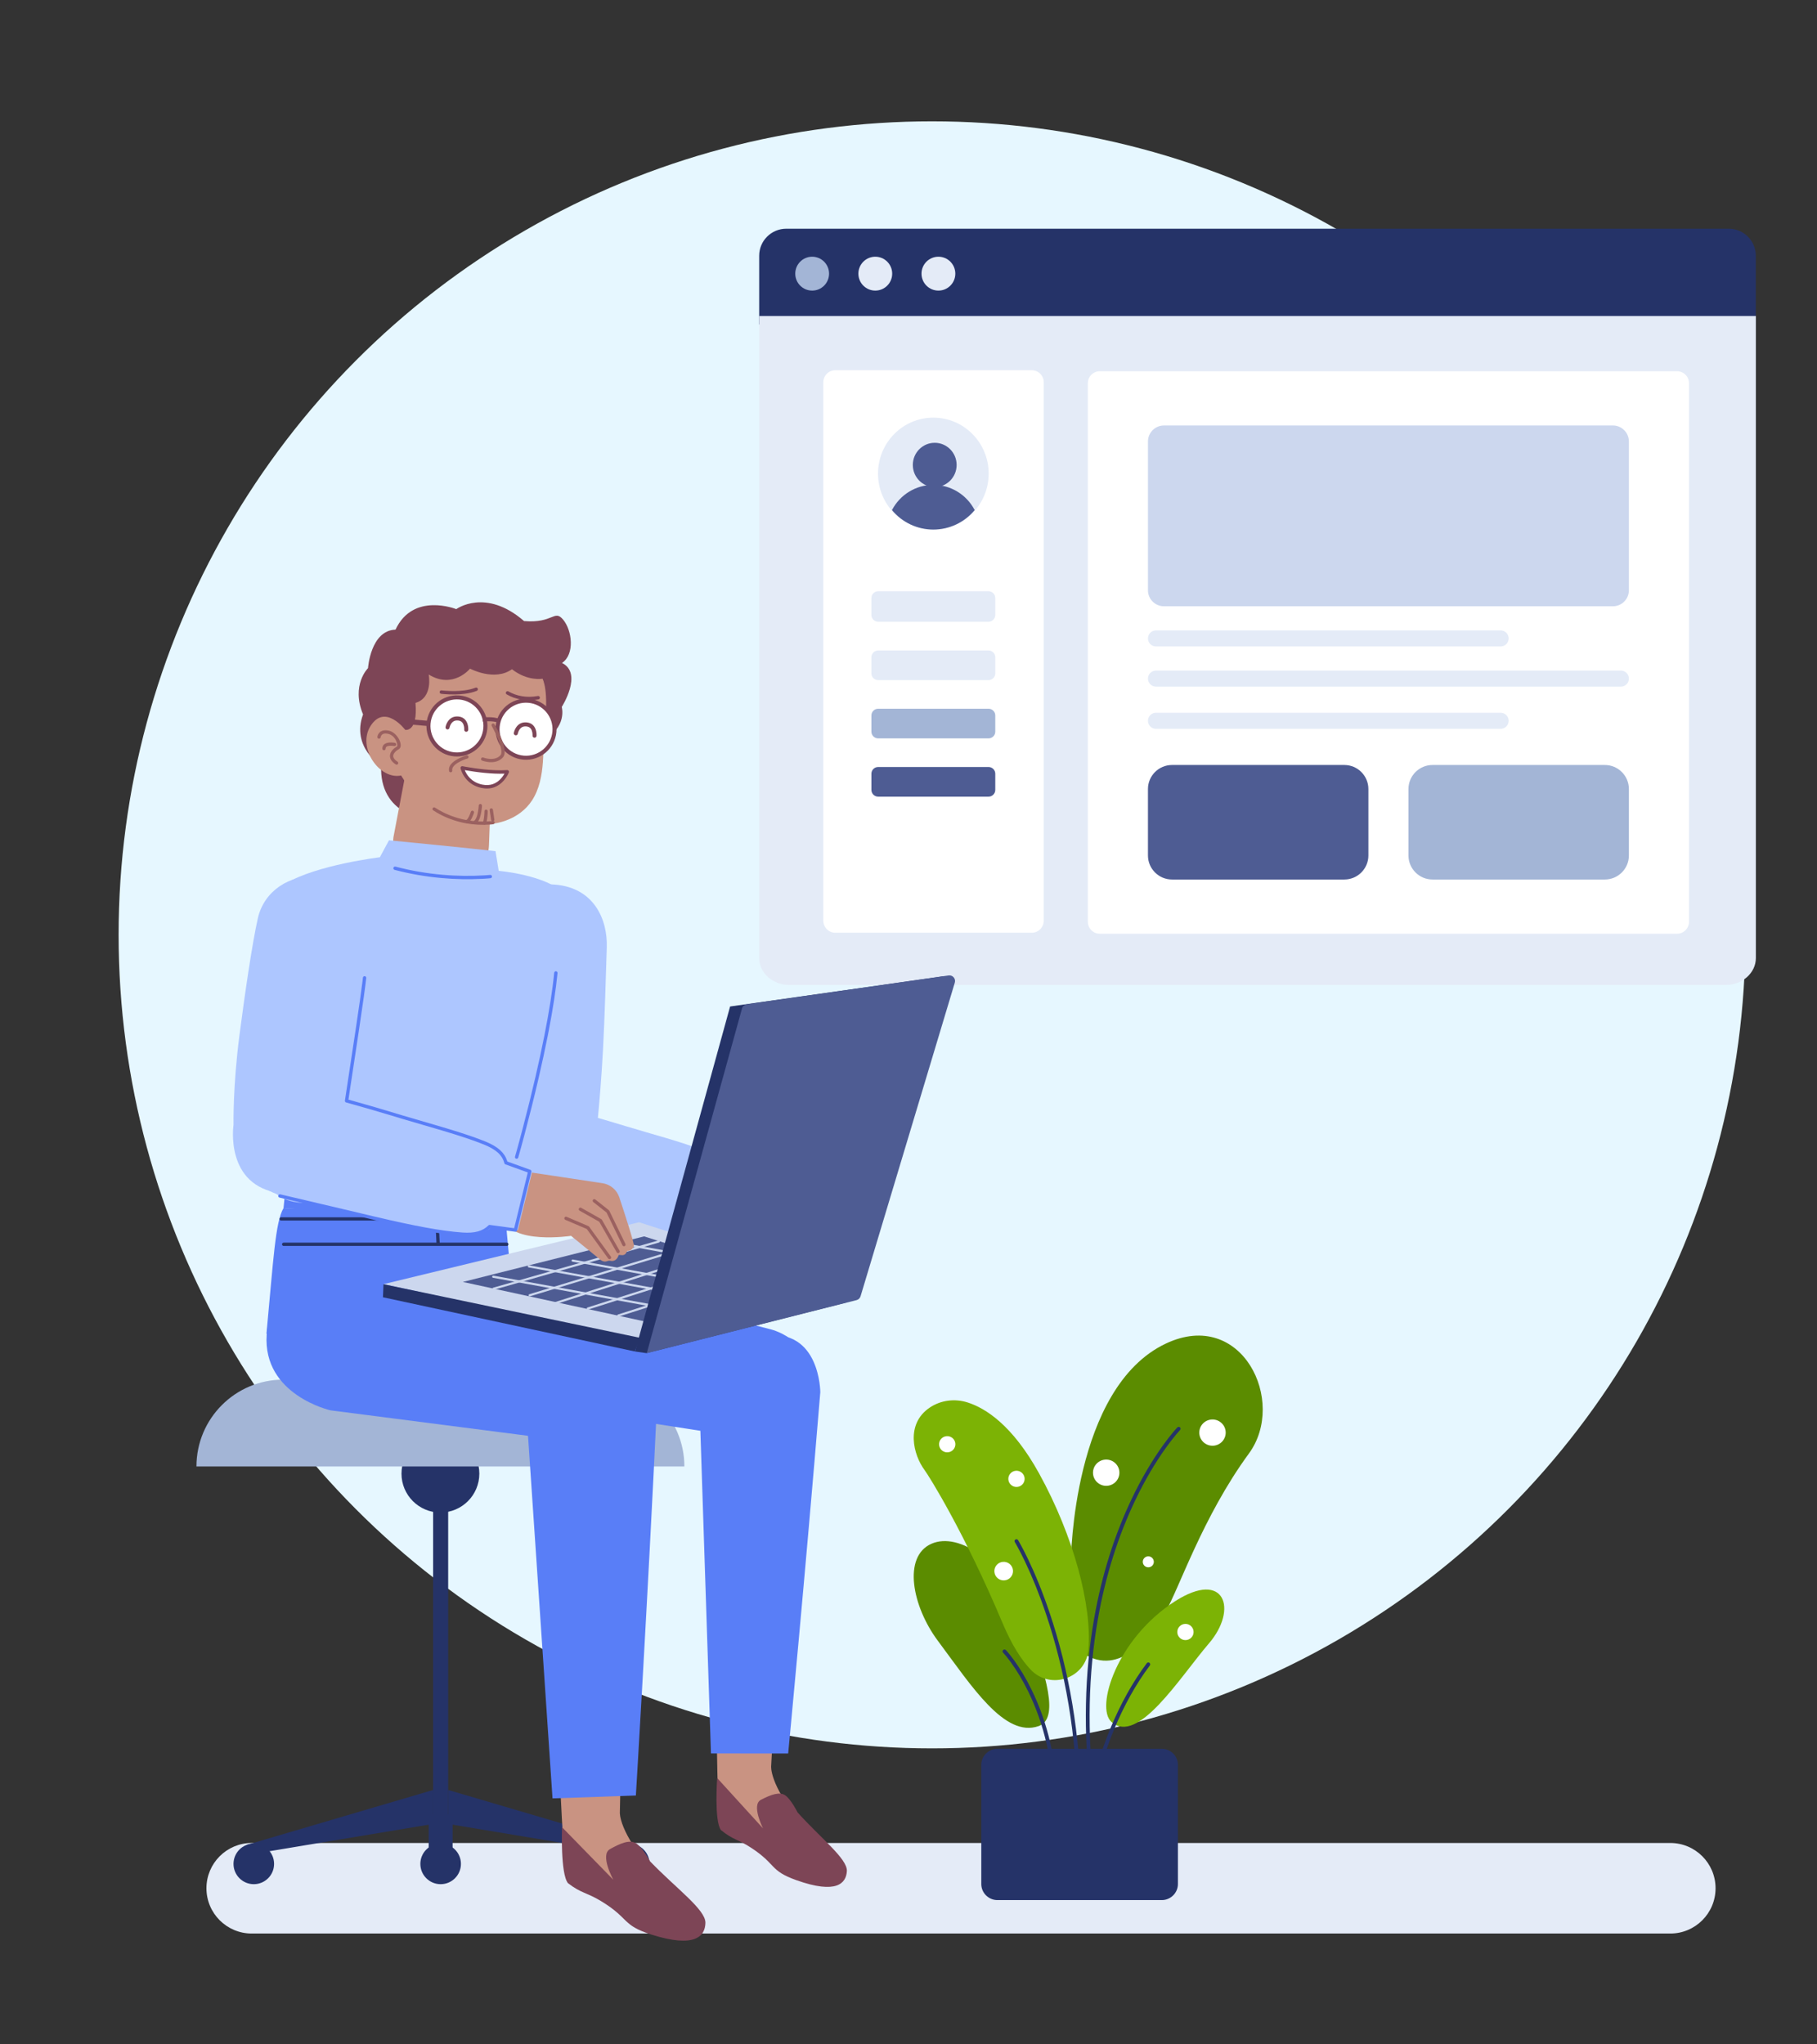 <svg width="400" height="450" viewBox="0 0 400 450" fill="none" xmlns="http://www.w3.org/2000/svg">
<rect x="0" y="0" width="400" height="450" fill="#333333" stroke="none"/>
<g clip-path="url(#clip0_285_16334)">
<path d="M367.702 405.672H55.414C49.909 405.672 45.447 410.134 45.447 415.638C45.447 421.143 49.909 425.605 55.414 425.605H367.702C373.206 425.605 377.669 421.143 377.669 415.638C377.669 410.134 373.206 405.672 367.702 405.672Z" fill="#E4EBF7"/>
<circle cx="205.182" cy="205.777" r="179.07" fill="#E6F7FF"/>
<path fill-rule="evenodd" clip-rule="evenodd" d="M386.53 71.417H167.13V56.286C167.13 53.004 169.802 50.343 173.097 50.343H380.563C383.858 50.343 386.53 53.004 386.53 56.286V71.417Z" fill="#253368"/>
<path fill-rule="evenodd" clip-rule="evenodd" d="M182.514 60.237C182.514 62.297 180.847 63.967 178.792 63.967C176.736 63.967 175.07 62.297 175.07 60.237C175.07 58.177 176.736 56.507 178.792 56.507C180.847 56.507 182.514 58.177 182.514 60.237Z" fill="#A3B5D6"/>
<path fill-rule="evenodd" clip-rule="evenodd" d="M196.41 60.237C196.41 62.297 194.744 63.967 192.688 63.967C190.633 63.967 188.967 62.297 188.967 60.237C188.967 58.177 190.633 56.507 192.688 56.507C194.744 56.507 196.41 58.177 196.41 60.237Z" fill="#E4EBF7"/>
<path fill-rule="evenodd" clip-rule="evenodd" d="M210.306 60.237C210.306 62.297 208.64 63.967 206.585 63.967C204.529 63.967 202.863 62.297 202.863 60.237C202.863 58.177 204.529 56.507 206.585 56.507C208.64 56.507 210.306 58.177 210.306 60.237Z" fill="#E4EBF7"/>
<path fill-rule="evenodd" clip-rule="evenodd" d="M173.775 216.811C170.105 216.811 167.13 214.154 167.13 210.876V69.553H386.542V210.876C386.542 214.154 383.566 216.811 379.896 216.811H173.775Z" fill="#E4EBF7"/>
<path d="M369.177 81.714H242.127C240.665 81.714 239.479 82.899 239.479 84.362V202.886C239.479 204.349 240.665 205.535 242.127 205.535H369.177C370.64 205.535 371.825 204.349 371.825 202.886V84.362C371.825 82.899 370.64 81.714 369.177 81.714Z" fill="white"/>
<path d="M227.126 81.493H183.895C182.432 81.493 181.247 82.678 181.247 84.141V202.665C181.247 204.128 182.432 205.314 183.895 205.314H227.126C228.588 205.314 229.774 204.128 229.774 202.665V84.141C229.774 82.678 228.588 81.493 227.126 81.493Z" fill="white"/>
<path d="M217.598 130.136H193.339C192.508 130.136 191.834 130.81 191.834 131.641V135.361C191.834 136.192 192.508 136.865 193.339 136.865H217.598C218.429 136.865 219.103 136.192 219.103 135.361V131.641C219.103 130.81 218.429 130.136 217.598 130.136Z" fill="#E4EBF7"/>
<path d="M217.621 143.182H193.316C192.498 143.182 191.834 143.845 191.834 144.663V148.226C191.834 149.044 192.498 149.707 193.316 149.707H217.621C218.439 149.707 219.103 149.044 219.103 148.226V144.663C219.103 143.845 218.439 143.182 217.621 143.182Z" fill="#E4EBF7"/>
<path d="M217.621 156.006H193.316C192.498 156.006 191.834 156.669 191.834 157.488V161.05C191.834 161.868 192.498 162.531 193.316 162.531H217.621C218.439 162.531 219.103 161.868 219.103 161.05V157.488C219.103 156.669 218.439 156.006 217.621 156.006Z" fill="#A3B5D6"/>
<path d="M217.621 168.831H193.316C192.498 168.831 191.834 169.494 191.834 170.312V173.874C191.834 174.692 192.498 175.356 193.316 175.356H217.621C218.439 175.356 219.103 174.692 219.103 173.874V170.312C219.103 169.494 218.439 168.831 217.621 168.831Z" fill="#4E5C93"/>
<path d="M330.356 138.76H254.479C253.504 138.76 252.714 139.55 252.714 140.525V140.532C252.714 141.507 253.504 142.297 254.479 142.297H330.356C331.331 142.297 332.122 141.507 332.122 140.532V140.525C332.122 139.55 331.331 138.76 330.356 138.76Z" fill="#E4EBF7"/>
<path d="M330.356 156.891H254.479C253.504 156.891 252.714 157.681 252.714 158.656V158.663C252.714 159.638 253.504 160.428 254.479 160.428H330.356C331.331 160.428 332.122 159.638 332.122 158.663V158.656C332.122 157.681 331.331 156.891 330.356 156.891Z" fill="#E4EBF7"/>
<path d="M356.825 147.604H254.479C253.504 147.604 252.714 148.394 252.714 149.37V149.376C252.714 150.351 253.504 151.142 254.479 151.142H356.825C357.8 151.142 358.591 150.351 358.591 149.376V149.37C358.591 148.394 357.8 147.604 356.825 147.604Z" fill="#E4EBF7"/>
<path d="M295.944 168.388H258.01C255.085 168.388 252.714 170.76 252.714 173.685V188.298C252.714 191.223 255.085 193.595 258.01 193.595H295.944C298.87 193.595 301.241 191.223 301.241 188.298V173.685C301.241 170.76 298.87 168.388 295.944 168.388Z" fill="#4E5C93"/>
<path d="M355.06 93.653H256.245C254.295 93.653 252.714 95.234 252.714 97.184V129.922C252.714 131.872 254.295 133.453 256.245 133.453H355.06C357.01 133.453 358.591 131.872 358.591 129.922V97.184C358.591 95.234 357.01 93.653 355.06 93.653Z" fill="#CCD7EE"/>
<path d="M353.294 168.388H315.36C312.435 168.388 310.063 170.76 310.063 173.685V188.298C310.063 191.223 312.435 193.595 315.36 193.595H353.294C356.219 193.595 358.59 191.223 358.59 188.298V173.685C358.59 170.76 356.219 168.388 353.294 168.388Z" fill="#A3B5D6"/>
<path d="M205.467 116.567C212.194 116.567 217.648 111.052 217.648 104.248C217.648 97.444 212.194 91.929 205.467 91.929C198.74 91.929 193.287 97.444 193.287 104.248C193.287 111.052 198.74 116.567 205.467 116.567Z" fill="#E4EBF7"/>
<path d="M205.467 116.567C208.978 116.569 212.31 115 214.568 112.282C212.789 108.865 209.284 106.726 205.465 106.726C201.647 106.726 198.142 108.865 196.362 112.282C198.622 115.001 201.955 116.569 205.467 116.567Z" fill="#4E5C93"/>
<path d="M205.773 107.216C208.436 107.216 210.595 105.034 210.595 102.342C210.595 99.65 208.436 97.468 205.773 97.468C203.11 97.468 200.951 99.65 200.951 102.342C200.951 105.034 203.11 107.216 205.773 107.216Z" fill="#4E5C93"/>
<path fill-rule="evenodd" clip-rule="evenodd" d="M105.521 324.371C105.521 329.103 101.685 332.939 96.953 332.939C92.222 332.939 88.385 329.103 88.385 324.371C88.385 319.639 92.222 315.803 96.953 315.803C101.685 315.803 105.521 319.639 105.521 324.371Z" fill="#253368"/>
<path fill-rule="evenodd" clip-rule="evenodd" d="M95.346 401.482H98.662V326.929H95.346V401.482Z" fill="#253368"/>
<path fill-rule="evenodd" clip-rule="evenodd" d="M95.346 401.482L56.718 407.916L54.225 406.115L95.346 394.004V401.482Z" fill="#253368"/>
<path fill-rule="evenodd" clip-rule="evenodd" d="M98.662 401.482L137.29 407.916L139.782 406.115L98.662 394.004V401.482Z" fill="#253368"/>
<path fill-rule="evenodd" clip-rule="evenodd" d="M94.373 410.131H99.635V399.329H94.373V410.131Z" fill="#253368"/>
<path fill-rule="evenodd" clip-rule="evenodd" d="M60.338 410.275C60.338 412.742 58.338 414.741 55.872 414.741C53.405 414.741 51.405 412.742 51.405 410.275C51.405 407.808 53.405 405.809 55.872 405.809C58.338 405.809 60.338 407.808 60.338 410.275Z" fill="#253368"/>
<path fill-rule="evenodd" clip-rule="evenodd" d="M101.47 410.275C101.47 412.742 99.471 414.741 97.004 414.741C94.537 414.741 92.538 412.742 92.538 410.275C92.538 407.808 94.537 405.809 97.004 405.809C99.471 405.809 101.47 407.808 101.47 410.275Z" fill="#253368"/>
<path fill-rule="evenodd" clip-rule="evenodd" d="M142.994 410.275C142.994 412.742 140.994 414.741 138.527 414.741C136.061 414.741 134.061 412.742 134.061 410.275C134.061 407.808 136.061 405.809 138.527 405.809C140.994 405.809 142.994 407.808 142.994 410.275Z" fill="#253368"/>
<path fill-rule="evenodd" clip-rule="evenodd" d="M150.659 322.798H43.247C43.247 312.24 51.805 303.682 62.362 303.682H131.544C142.101 303.682 150.659 312.24 150.659 322.798Z" fill="#A3B5D6"/>
<path fill-rule="evenodd" clip-rule="evenodd" d="M130.969 252.111C130.969 252.111 130.163 265.525 117.904 264.577C105.403 263.612 106.747 250.072 106.747 250.072C106.747 250.072 106.14 241.656 107.011 230.339C107.693 221.495 108.74 209.945 109.715 204.329C110.765 198.267 116.344 194.267 122.086 194.71C130.813 195.384 133.772 202.424 133.58 208.542C133.392 214.491 133.11 224.281 132.757 230.833C132.08 243.433 130.969 252.111 130.969 252.111Z" fill="#ADC6FF"/>
<path fill-rule="evenodd" clip-rule="evenodd" d="M158.337 268.472C159.812 273.987 172.082 272.115 172.082 272.115L178.096 277.017C179.049 277.676 179.457 277.033 179.976 277.151C181.373 277.47 181.707 276.001 181.707 276.001C182.241 275.881 182.933 276.428 183.445 275.146C183.445 275.146 184.44 275.299 184.779 274.126C184.907 273.69 182.986 267.783 181.841 264.327C181.336 262.809 180.025 261.706 178.446 261.468L163.761 259.255C163.761 259.255 156.353 261.052 158.337 268.472Z" fill="#C99382"/>
<path d="M171.18 268.265C171.013 268.193 170.819 268.271 170.747 268.439C170.683 268.588 170.738 268.758 170.869 268.845L170.921 268.873L175.259 270.727L179.589 276.697C179.685 276.828 179.858 276.869 179.999 276.801L180.051 276.77C180.182 276.675 180.222 276.501 180.154 276.36L180.124 276.308L175.74 270.265C175.716 270.232 175.687 270.205 175.654 270.183L175.602 270.155L171.18 268.265Z" fill="#9B6160"/>
<path d="M174.13 266.443C173.971 266.353 173.769 266.41 173.68 266.569C173.6 266.71 173.636 266.885 173.756 266.985L173.805 267.019L177.787 269.265L181.317 275.446C181.397 275.587 181.566 275.646 181.713 275.594L181.767 275.569C181.908 275.489 181.967 275.32 181.915 275.172L181.89 275.118L178.315 268.858C178.295 268.824 178.27 268.793 178.239 268.768L178.191 268.734L174.13 266.443Z" fill="#9B6160"/>
<path d="M176.987 264.759C176.844 264.646 176.636 264.67 176.523 264.813C176.422 264.94 176.43 265.119 176.534 265.236L176.577 265.278L179.258 267.401L182.479 274.034C182.549 274.18 182.714 274.251 182.864 274.208L182.92 274.187C183.066 274.116 183.136 273.952 183.094 273.801L183.073 273.745L179.819 267.044C179.804 267.014 179.786 266.987 179.763 266.963L179.727 266.929L176.987 264.759Z" fill="#9B6160"/>
<path fill-rule="evenodd" clip-rule="evenodd" d="M119.395 242.749C119.395 242.749 107.04 240.147 104.531 250.414C101.945 261.002 113.68 264.047 113.68 264.047C113.68 264.047 121.992 265.987 132.226 268.421C138.472 269.907 145.404 271.41 150.592 271.779C156.21 272.178 157.482 269.301 158.736 264.168C160.225 258.071 160.222 255.401 155.021 253.311C150.062 251.319 143.091 249.525 137.751 247.889C127.571 244.772 119.395 242.749 119.395 242.749Z" fill="#ADC6FF"/>
<path fill-rule="evenodd" clip-rule="evenodd" d="M161.325 270.947L164.225 259.076L156.424 256.259L153.105 269.84L161.325 270.947Z" fill="#ADC6FF"/>
<path fill-rule="evenodd" clip-rule="evenodd" d="M169.872 292.668C145.333 286.285 119.903 279.938 99.557 275.352C99.557 275.352 84.203 274.513 83.391 288.545C82.596 302.299 99.183 306.384 99.183 306.384L165.817 316.754C165.817 316.754 176.688 318.323 178.505 306.246C180.16 295.23 169.872 292.668 169.872 292.668Z" fill="#597EF7"/>
<path fill-rule="evenodd" clip-rule="evenodd" d="M165.548 357.675C161.192 356.8 157.159 360.218 157.314 364.665C157.491 369.78 157.695 376.692 157.814 384.137C157.937 391.8 158.054 398.15 158.601 398.956C161.014 402.51 165.836 403.832 170.79 407.352C174.711 410.138 175.388 411.462 180.385 412.399C187.468 413.727 184.166 410.719 176.302 401.203C169.295 392.726 169.766 388.75 169.766 388.75L171.07 364.809C171.256 361.388 168.903 358.349 165.548 357.675Z" fill="#C99382"/>
<path fill-rule="evenodd" clip-rule="evenodd" d="M175.59 398.953C180.708 404.648 186.572 409.149 186.43 411.853C186.287 414.558 184.158 417 175.347 413.87C169.318 411.727 171.044 410.432 165.289 406.683C162.414 404.81 161.367 405.012 158.717 402.833C157.198 400.877 157.882 391.379 157.882 391.379L167.967 402.445C167.967 402.445 165.345 397.291 167.5 396.174C169.655 395.056 171.638 394.296 172.909 395.213C174.18 396.129 175.59 398.953 175.59 398.953Z" fill="#7D4556"/>
<path fill-rule="evenodd" clip-rule="evenodd" d="M180.583 306.434C177.275 346.638 173.511 385.975 173.511 385.975L156.512 385.964L153.856 304.987C153.856 304.987 155.347 295.695 168.477 294.004C180.554 292.448 180.583 306.434 180.583 306.434Z" fill="#597EF7"/>
<path fill-rule="evenodd" clip-rule="evenodd" d="M58.664 293.53C60.194 277.313 60.6 268.976 62.416 265.93C101.451 267.047 111.175 266.533 111.175 266.533C111.175 266.533 111.573 272.269 113.371 289.927C113.371 289.927 101.353 311.854 85.845 311.854C71.863 311.854 58.664 293.53 58.664 293.53Z" fill="#597EF7"/>
<path fill-rule="evenodd" clip-rule="evenodd" d="M62.416 265.93L63.154 258.575L110.952 259.149L111.175 266.515C111.175 266.515 85.878 267.491 62.416 265.93Z" fill="#597EF7"/>
<path fill-rule="evenodd" clip-rule="evenodd" d="M83.904 168.567C83.904 168.567 77.266 164.493 79.924 157.256C77.232 150.787 81.016 147.068 81.016 147.068C81.016 147.068 81.564 138.783 87.074 138.592C90.955 130.262 100.445 134.082 100.445 134.082C100.445 134.082 106.875 129.342 115.365 136.707C121.817 137.264 122.003 134.053 123.967 136.392C125.932 138.73 126.598 144.009 123.724 145.929C128.4 148.231 123.663 155.616 123.663 155.616C123.663 155.616 125.005 160.097 119.328 163.131C113.649 166.165 111.026 176.524 101.7 179.355C92.725 182.079 83.523 178.783 83.904 168.567Z" fill="#7D4556"/>
<path fill-rule="evenodd" clip-rule="evenodd" d="M86.612 184.295L89.31 170.118L108.11 173.453L107.647 185.961C107.441 191.545 102.677 195.86 97.107 195.507C97.001 195.5 96.895 195.493 96.788 195.486C91.092 195.127 85.918 189.967 86.612 184.295Z" fill="#C99382"/>
<path fill-rule="evenodd" clip-rule="evenodd" d="M94.376 148.473C94.376 148.473 95.394 153.561 91.466 154.722C92.025 161.27 89.206 160.651 89.206 160.651C89.206 160.651 84.779 154.777 81.583 159.783C78.547 164.539 83.54 171.709 88.298 170.697C95.975 183.486 111.751 184.391 117.12 176.189C120.381 171.205 119.35 163.858 119.811 160.423C120.946 151.98 119.431 149.391 119.431 149.391C119.431 149.391 116.188 150.024 112.703 147.309C108.86 150.056 103.476 147.178 103.476 147.178C103.476 147.178 99.751 151.772 94.376 148.473Z" fill="#C99382"/>
<path d="M85.601 160.827C84.516 160.595 83.767 160.865 83.356 161.475C83.171 161.748 83.095 162.019 83.078 162.217C83.061 162.415 83.207 162.59 83.405 162.607C83.603 162.624 83.777 162.477 83.794 162.279C83.802 162.192 83.847 162.034 83.952 161.878C84.193 161.52 84.642 161.358 85.451 161.531C86.214 161.694 86.846 162.284 87.212 163.072C87.364 163.401 87.452 163.734 87.462 163.998C87.469 164.19 87.436 164.288 87.429 164.292C86.688 164.699 86.109 165.287 85.916 165.936C85.669 166.769 86.068 167.583 87.117 168.26C87.284 168.368 87.507 168.32 87.614 168.153C87.722 167.986 87.674 167.763 87.507 167.656C86.706 167.138 86.459 166.635 86.605 166.141C86.735 165.703 87.184 165.248 87.774 164.924C88.969 164.269 87.566 161.247 85.601 160.827Z" fill="#9B6160"/>
<path d="M86.661 163.473C86.329 163.433 85.985 163.42 85.657 163.453C84.766 163.543 84.166 163.958 84.17 164.791C84.171 164.99 84.332 165.15 84.531 165.149C84.73 165.148 84.89 164.987 84.889 164.788C84.887 164.416 85.161 164.227 85.729 164.17C85.997 164.143 86.29 164.153 86.574 164.188L86.705 164.205C86.741 164.211 86.769 164.216 86.788 164.219C86.983 164.257 87.171 164.129 87.209 163.934C87.247 163.739 87.12 163.55 86.925 163.512L86.79 163.49C86.751 163.485 86.708 163.479 86.661 163.473Z" fill="#9B6160"/>
<path fill-rule="evenodd" clip-rule="evenodd" d="M106.842 160.329C106.543 163.785 103.505 166.344 100.053 166.047C96.601 165.748 94.045 162.704 94.343 159.249C94.641 155.793 97.681 153.233 101.132 153.531C104.584 153.83 107.14 156.874 106.842 160.329Z" fill="white"/>
<path d="M101.17 153.09C104.865 153.41 107.602 156.668 107.283 160.367C106.962 164.067 103.71 166.806 100.015 166.488C96.32 166.168 93.584 162.91 93.903 159.21C94.216 155.572 97.37 152.861 100.989 153.077L101.17 153.09ZM94.784 159.286C94.507 162.499 96.883 165.328 100.091 165.606C103.299 165.882 106.124 163.504 106.402 160.291C106.679 157.079 104.303 154.25 101.094 153.972C97.886 153.695 95.06 156.074 94.784 159.286Z" fill="#7D4556"/>
<path fill-rule="evenodd" clip-rule="evenodd" d="M122.05 161.055C121.75 164.51 118.712 167.069 115.26 166.772C111.809 166.473 109.252 163.429 109.551 159.974C109.848 156.518 112.888 153.958 116.34 154.256C119.792 154.555 122.348 157.599 122.05 161.055Z" fill="white"/>
<path d="M116.377 153.815C120.073 154.135 122.809 157.393 122.49 161.093C122.17 164.792 118.917 167.531 115.222 167.213C111.527 166.893 108.79 163.635 109.111 159.935C109.423 156.297 112.577 153.586 116.196 153.802L116.377 153.815ZM109.991 160.012C109.713 163.224 112.09 166.053 115.298 166.331C118.507 166.608 121.331 164.229 121.609 161.016C121.886 157.804 119.51 154.975 116.301 154.697C113.093 154.42 110.267 156.8 109.991 160.012Z" fill="#7D4556"/>
<path d="M108.385 159.303C108.212 159.401 108.151 159.621 108.249 159.794L108.34 159.958C108.413 160.093 108.495 160.246 108.584 160.416C108.836 160.901 109.088 161.417 109.323 161.942C109.535 162.416 109.722 162.875 109.879 163.309C110.407 164.772 110.529 165.83 110.197 166.212C109.826 166.641 109.34 166.894 108.758 166.999C108.166 167.106 107.518 167.053 106.889 166.899C106.652 166.841 106.476 166.784 106.384 166.748C106.199 166.675 105.991 166.767 105.919 166.952C105.846 167.137 105.938 167.346 106.123 167.418L106.246 167.463C106.365 167.503 106.525 167.551 106.718 167.598C107.437 167.775 108.18 167.835 108.886 167.708C109.621 167.575 110.254 167.245 110.74 166.684C111.317 166.019 111.174 164.778 110.555 163.064C110.392 162.612 110.198 162.137 109.979 161.648C109.738 161.109 109.48 160.58 109.221 160.083L109.049 159.758L108.875 159.439C108.777 159.266 108.557 159.205 108.385 159.303Z" fill="#9B6160"/>
<path fill-rule="evenodd" clip-rule="evenodd" d="M101.758 169.028C101.758 169.028 107.484 170.189 111.671 169.885C111.671 169.885 110.158 173.921 106.07 173.067C102.44 172.309 101.758 169.028 101.758 169.028Z" fill="white"/>
<path d="M101.833 168.657L102.585 168.797C103.182 168.903 103.84 169.009 104.54 169.107C106.037 169.318 107.513 169.468 108.89 169.528C109.896 169.573 110.82 169.568 111.644 169.508C111.919 169.488 112.122 169.76 112.025 170.018L111.976 170.138C111.927 170.253 111.855 170.403 111.759 170.581C111.538 170.991 111.263 171.4 110.93 171.784C109.714 173.183 108.07 173.871 105.993 173.437C104.498 173.125 103.355 172.39 102.527 171.363C102.133 170.873 101.837 170.35 101.623 169.826C101.494 169.508 101.42 169.257 101.389 169.105C101.333 168.839 101.568 168.603 101.833 168.657ZM102.453 169.542L102.314 169.516L102.323 169.54C102.51 170 102.77 170.459 103.115 170.888C103.837 171.783 104.829 172.422 106.147 172.697C107.934 173.07 109.312 172.493 110.36 171.287L110.53 171.081C110.695 170.873 110.842 170.657 110.971 170.439L111.052 170.297L111.039 170.298C110.362 170.324 109.632 170.318 108.857 170.284C107.453 170.222 105.954 170.071 104.435 169.856C103.726 169.756 103.059 169.649 102.453 169.542Z" fill="#7D4556"/>
<path d="M111.921 152.19C111.74 152.085 111.509 152.147 111.404 152.328C111.3 152.508 111.361 152.74 111.541 152.845C113.48 153.971 115.955 154.427 118.549 153.948C118.754 153.91 118.89 153.713 118.852 153.508C118.814 153.302 118.617 153.166 118.412 153.204C115.999 153.65 113.706 153.228 111.921 152.19Z" fill="#7D4556"/>
<path d="M108.753 157.946C108.042 157.853 107.292 157.854 106.586 157.911L106.314 157.936L106.196 157.95L106.313 158.827L106.564 158.801C106.593 158.798 106.624 158.795 106.657 158.793C107.306 158.741 107.998 158.74 108.639 158.823C109.023 158.873 109.366 158.952 109.656 159.06L109.797 159.116L110.147 158.304C109.746 158.13 109.277 158.014 108.753 157.946Z" fill="#7D4556"/>
<path d="M115.927 159.013C114.851 158.92 114.064 159.388 113.564 160.199C113.301 160.627 113.168 161.048 113.119 161.347C113.079 161.588 113.243 161.816 113.484 161.855C113.724 161.895 113.952 161.732 113.991 161.49L114.006 161.419C114.017 161.373 114.033 161.314 114.055 161.243C114.118 161.044 114.204 160.846 114.316 160.664C114.652 160.12 115.134 159.833 115.851 159.895C116.505 159.951 116.882 160.283 117.084 160.843C117.192 161.142 117.234 161.462 117.235 161.739L117.23 161.903C117.209 162.146 117.389 162.361 117.633 162.382C117.856 162.401 118.054 162.251 118.102 162.039L118.113 161.959C118.113 161.951 118.114 161.939 118.115 161.915C118.134 161.505 118.087 161.019 117.915 160.542C117.603 159.677 116.95 159.101 115.927 159.013Z" fill="#7D4556"/>
<path d="M100.892 157.713C99.816 157.619 99.029 158.088 98.529 158.899C98.266 159.326 98.133 159.748 98.084 160.047C98.044 160.288 98.207 160.516 98.448 160.555C98.667 160.591 98.875 160.459 98.941 160.254L98.983 160.069C98.993 160.032 99.005 159.99 99.02 159.943C99.082 159.744 99.169 159.546 99.281 159.364C99.617 158.819 100.099 158.532 100.816 158.594C101.47 158.651 101.847 158.983 102.049 159.543C102.157 159.843 102.2 160.163 102.201 160.439L102.196 160.603C102.175 160.846 102.355 161.061 102.598 161.082C102.821 161.101 103.02 160.951 103.068 160.738L103.079 160.643L103.081 160.615C103.1 160.205 103.053 159.719 102.88 159.242C102.568 158.377 101.915 157.801 100.892 157.713Z" fill="#7D4556"/>
<path d="M94.343 159.249L88.167 158.714" stroke="#7D4556" stroke-width="1.149"/>
<path d="M105.174 151.575C105.096 151.381 104.875 151.287 104.682 151.366C103.99 151.645 103.17 151.842 102.249 151.963C100.852 152.147 99.355 152.147 97.953 152.037L97.663 152.012L97.213 151.964C97.007 151.937 96.817 152.083 96.79 152.29C96.763 152.497 96.908 152.687 97.115 152.714L97.326 152.739L97.593 152.765C97.688 152.774 97.788 152.783 97.893 152.791C99.344 152.905 100.891 152.905 102.347 152.713C103.327 152.584 104.208 152.373 104.965 152.067C105.158 151.989 105.252 151.769 105.174 151.575Z" fill="#7D4556"/>
<path d="M105.76 176.971C105.562 176.961 105.394 177.115 105.385 177.314L105.373 177.501C105.365 177.603 105.354 177.73 105.338 177.876C105.293 178.301 105.227 178.726 105.137 179.119C104.949 179.938 104.68 180.498 104.383 180.661C104.208 180.757 104.145 180.975 104.24 181.15C104.335 181.324 104.554 181.388 104.728 181.293C105.266 180.998 105.606 180.289 105.838 179.28C105.935 178.856 106.005 178.404 106.053 177.953L106.082 177.653L106.103 177.347C106.112 177.148 105.959 176.98 105.76 176.971Z" fill="#9B6160"/>
<path d="M107.014 178.205C106.815 178.203 106.653 178.362 106.651 178.561L106.643 178.852C106.64 178.915 106.636 178.985 106.632 179.061C106.611 179.438 106.575 179.814 106.522 180.163C106.469 180.509 106.402 180.807 106.322 181.042C106.257 181.23 106.357 181.435 106.545 181.5C106.732 181.564 106.937 181.464 107.002 181.276C107.098 180.995 107.174 180.656 107.233 180.272C107.289 179.898 107.327 179.499 107.35 179.102L107.365 178.786C107.368 178.696 107.37 178.622 107.37 178.568C107.372 178.369 107.213 178.207 107.014 178.205Z" fill="#9B6160"/>
<path d="M104.099 178.46C103.91 178.401 103.709 178.508 103.65 178.698L103.62 178.791C103.601 178.848 103.576 178.92 103.546 179.004C103.461 179.237 103.365 179.469 103.26 179.684C103.067 180.082 102.867 180.367 102.709 180.476L102.663 180.504C102.485 180.591 102.411 180.807 102.498 180.985C102.585 181.164 102.8 181.238 102.978 181.151C103.333 180.977 103.628 180.574 103.907 179.998C104.023 179.759 104.128 179.505 104.221 179.252L104.303 179.016C104.318 178.973 104.329 178.937 104.338 178.909C104.396 178.719 104.289 178.518 104.099 178.46Z" fill="#9B6160"/>
<path d="M108.106 177.933C107.929 177.959 107.801 178.109 107.798 178.283L107.802 178.341L108.115 180.493C108.144 180.69 108.326 180.826 108.523 180.797C108.7 180.772 108.828 180.621 108.831 180.448L108.827 180.389L108.513 178.237C108.488 178.06 108.337 177.932 108.164 177.929L108.106 177.933Z" fill="#9B6160"/>
<path d="M95.765 177.773C95.599 177.664 95.376 177.711 95.267 177.877C95.159 178.043 95.205 178.267 95.371 178.376C95.93 178.743 96.507 179.076 97.1 179.378C100.71 181.214 104.479 181.735 107.717 181.513L108.019 181.49C108.294 181.467 108.489 181.444 108.595 181.428C108.791 181.399 108.926 181.215 108.897 181.018C108.867 180.822 108.684 180.687 108.488 180.716L108.323 180.738C108.253 180.746 108.166 180.755 108.065 180.764L107.959 180.773C104.777 181.039 101.012 180.56 97.426 178.736C96.856 178.446 96.302 178.126 95.765 177.773Z" fill="#9B6160"/>
<path d="M103.143 166.516C103.087 166.325 102.887 166.216 102.697 166.272L102.531 166.325C102.403 166.367 102.261 166.417 102.108 166.474C101.671 166.638 101.234 166.83 100.824 167.049C99.451 167.783 98.663 168.653 98.855 169.705C98.89 169.9 99.077 170.03 99.273 169.995C99.468 169.959 99.597 169.772 99.562 169.576C99.447 168.94 100.041 168.284 101.162 167.684C101.542 167.481 101.951 167.302 102.36 167.148L102.556 167.077C102.707 167.023 102.825 166.985 102.9 166.963C103.091 166.907 103.2 166.707 103.143 166.516Z" fill="#9B6160"/>
<path fill-rule="evenodd" clip-rule="evenodd" d="M85.63 184.966L83.622 188.698C83.622 188.698 69.693 190.371 62.892 194.473C56.742 198.182 57.517 237.338 58.463 250.516C55.15 265.988 67.513 264.74 67.513 264.74L111.634 268.384C111.634 268.384 118.092 264.712 114.881 253.809C115.705 244.943 130.082 202.423 124.528 196.862C120.21 192.537 109.785 191.692 109.785 191.692L109.086 187.357C109.086 187.357 102.394 186.592 85.63 184.966Z" fill="#ADC6FF"/>
<path d="M122.404 213.793C122.202 213.773 122.023 213.921 122.003 214.123C121.624 218.029 120.883 222.692 119.841 227.952C119.254 230.915 118.58 234.021 117.836 237.226C116.959 241.008 116.024 244.755 115.084 248.33L114.531 250.413C114.373 250.999 114.222 251.558 114.076 252.09L113.698 253.462L113.378 254.599C113.321 254.794 113.434 254.998 113.629 255.054C113.825 255.11 114.028 254.998 114.084 254.802L114.469 253.434L114.786 252.284C115.004 251.486 115.237 250.624 115.481 249.705C116.528 245.769 117.575 241.603 118.553 237.393C119.298 234.181 119.974 231.067 120.562 228.095L120.799 226.887C121.721 222.097 122.382 217.825 122.735 214.195C122.754 213.992 122.607 213.812 122.404 213.793Z" fill="#597EF7"/>
<path d="M87.055 190.758C86.858 190.706 86.657 190.824 86.606 191.02C86.554 191.217 86.671 191.418 86.867 191.47C93.755 193.287 100.517 193.752 106.21 193.443L106.682 193.416C106.973 193.398 107.237 193.379 107.471 193.359L107.937 193.316C107.954 193.314 107.968 193.313 107.98 193.312C108.181 193.289 108.327 193.106 108.304 192.904C108.281 192.702 108.099 192.557 107.897 192.58L107.576 192.611L107.044 192.654C106.916 192.663 106.78 192.672 106.637 192.681C100.919 193.037 94.048 192.603 87.055 190.758Z" fill="#597EF7"/>
<path fill-rule="evenodd" clip-rule="evenodd" d="M130.767 365.535C126.033 364.752 121.806 368.59 122.134 373.383C122.513 378.898 122.987 386.351 123.387 394.384C123.801 402.65 124.159 409.5 124.78 410.351C127.514 414.098 132.768 415.348 138.245 418.966C142.579 421.83 143.358 423.234 148.786 424.062C156.481 425.235 152.806 422.11 143.969 412.127C136.096 403.233 136.458 398.924 136.458 398.924L136.989 373.034C137.063 369.333 134.414 366.139 130.767 365.535Z" fill="#C99382"/>
<path fill-rule="evenodd" clip-rule="evenodd" d="M143.119 409.723C148.852 415.683 155.347 420.326 155.291 423.251C155.237 426.175 153.028 428.889 143.403 425.834C136.816 423.742 138.631 422.281 132.282 418.445C129.112 416.529 127.988 416.785 125.048 414.531C123.337 412.476 123.726 402.198 123.726 402.198L135.018 413.772C135.018 413.772 131.998 408.306 134.284 407.021C136.569 405.736 138.683 404.842 140.088 405.784C141.493 406.725 143.119 409.723 143.119 409.723Z" fill="#7D4556"/>
<path fill-rule="evenodd" clip-rule="evenodd" d="M144.634 309.105C142.572 352.625 139.983 395.226 139.983 395.226L121.634 395.854L115.732 308.547C115.732 308.547 116.817 295.501 131.102 296.143C143.991 296.722 144.634 309.105 144.634 309.105Z" fill="#597EF7"/>
<path fill-rule="evenodd" clip-rule="evenodd" d="M136.933 294.852C117.094 287.487 91.76 282.131 73.407 278.395C73.407 278.395 59.639 280.234 58.708 293.782C57.796 307.061 72.755 310.44 72.755 310.44L132.926 318.197C132.926 318.197 142.745 319.343 144.557 307.645C146.211 296.976 136.933 294.852 136.933 294.852Z" fill="#597EF7"/>
<path d="M61.904 267.944C61.705 267.944 61.544 268.106 61.544 268.304C61.544 268.483 61.674 268.632 61.845 268.66L61.904 268.664H110.852C111.051 268.664 111.212 268.503 111.212 268.304C111.212 268.125 111.081 267.977 110.91 267.949L110.852 267.944H61.904Z" fill="#253368"/>
<path d="M62.444 273.53C62.246 273.53 62.085 273.691 62.085 273.89C62.085 274.069 62.215 274.217 62.386 274.245L62.444 274.25H111.572C111.771 274.25 111.932 274.089 111.932 273.89C111.932 273.711 111.801 273.563 111.63 273.535L111.572 273.53H62.444Z" fill="#253368"/>
<path d="M96.168 267.855C95.989 267.863 95.847 268.001 95.828 268.173L95.826 268.232L96.096 273.908C96.106 274.106 96.274 274.259 96.472 274.25C96.651 274.241 96.793 274.104 96.812 273.932L96.814 273.873L96.544 268.197C96.535 267.999 96.366 267.845 96.168 267.855Z" fill="#253368"/>
<path fill-rule="evenodd" clip-rule="evenodd" d="M139.739 294.674L84.434 282.664L140.685 269.042L185.975 283.571L139.739 294.674Z" fill="#CCD7EE"/>
<path fill-rule="evenodd" clip-rule="evenodd" d="M142.062 290.898L101.896 282.176L141.799 272.152L175.643 282.834L142.062 290.898Z" fill="#4E5C93"/>
<path fill-rule="evenodd" clip-rule="evenodd" d="M84.304 285.55L84.421 282.683L140.89 294.48L139.753 297.484L84.304 285.55Z" fill="#253368"/>
<path d="M149.092 274.982L116.535 284.881C116.408 284.92 116.336 285.054 116.375 285.181C116.409 285.292 116.515 285.36 116.626 285.35L116.674 285.341L149.232 275.441C149.358 275.402 149.43 275.268 149.391 275.142C149.358 275.031 149.251 274.962 149.14 274.972L149.092 274.982Z" fill="#CCD7EE"/>
<path d="M144.961 273.04L108.594 283.435C108.466 283.471 108.392 283.604 108.429 283.731C108.461 283.843 108.566 283.913 108.677 283.905L108.725 283.896L145.093 273.501C145.22 273.465 145.294 273.332 145.257 273.205C145.226 273.093 145.12 273.023 145.009 273.031L144.961 273.04Z" fill="#CCD7EE"/>
<path d="M149.407 277.916L122.042 286.654C121.916 286.695 121.846 286.83 121.887 286.956C121.922 287.067 122.029 287.134 122.14 287.122L122.188 287.112L149.553 278.374C149.679 278.333 149.749 278.198 149.709 278.072C149.673 277.962 149.566 277.894 149.455 277.906L149.407 277.916Z" fill="#CCD7EE"/>
<path d="M156.705 279.066L129.339 287.804C129.213 287.844 129.143 287.979 129.184 288.105C129.219 288.216 129.327 288.283 129.437 288.271L129.485 288.261L156.85 279.523C156.976 279.483 157.046 279.348 157.006 279.221C156.971 279.111 156.863 279.044 156.752 279.056L156.705 279.066Z" fill="#CCD7EE"/>
<path d="M163.416 280.605L136.051 289.343C135.925 289.383 135.855 289.518 135.896 289.645C135.931 289.755 136.038 289.822 136.149 289.81L136.197 289.8L163.562 281.062C163.688 281.022 163.758 280.887 163.718 280.761C163.682 280.65 163.575 280.583 163.464 280.595L163.416 280.605Z" fill="#CCD7EE"/>
<path d="M108.624 280.793C108.494 280.769 108.369 280.856 108.346 280.986C108.325 281.1 108.389 281.21 108.492 281.252L108.539 281.265L142.979 287.516C143.11 287.54 143.234 287.453 143.258 287.323C143.279 287.209 143.215 287.099 143.112 287.057L143.065 287.044L108.624 280.793Z" fill="#CCD7EE"/>
<path d="M116.471 278.513C116.341 278.489 116.216 278.576 116.193 278.706C116.172 278.82 116.235 278.93 116.339 278.972L116.386 278.985L150.827 285.236C150.957 285.26 151.082 285.173 151.106 285.043C151.126 284.929 151.063 284.819 150.959 284.777L150.913 284.764L116.471 278.513Z" fill="#CCD7EE"/>
<path d="M126.111 277.242C125.98 277.218 125.856 277.305 125.832 277.435C125.811 277.549 125.875 277.659 125.978 277.701L126.025 277.714L160.466 283.965C160.596 283.989 160.721 283.902 160.744 283.772C160.765 283.658 160.701 283.548 160.598 283.506L160.551 283.493L126.111 277.242Z" fill="#CCD7EE"/>
<path d="M132.832 272.802C132.701 272.778 132.577 272.865 132.553 272.995C132.532 273.109 132.596 273.219 132.7 273.261L132.746 273.274L167.188 279.525C167.318 279.549 167.443 279.462 167.466 279.332C167.487 279.218 167.423 279.108 167.32 279.066L167.273 279.053L132.832 272.802Z" fill="#CCD7EE"/>
<path fill-rule="evenodd" clip-rule="evenodd" d="M139.798 297.489L142.293 297.849L186.085 286.754L207.594 214.911L160.726 221.546L139.798 297.489Z" fill="#253368"/>
<path fill-rule="evenodd" clip-rule="evenodd" d="M142.382 297.858L188.562 286.179C188.984 286.073 189.319 285.752 189.445 285.334L210.193 216.296C210.455 215.429 209.728 214.583 208.833 214.711L164.372 221.067C163.886 221.137 163.485 221.49 163.353 221.965L142.382 297.858Z" fill="#4E5C93"/>
<path fill-rule="evenodd" clip-rule="evenodd" d="M75.489 250.908C75.489 250.908 73.978 264.261 61.786 262.669C49.353 261.046 51.409 247.594 51.409 247.594C51.409 247.594 51.244 239.16 52.71 227.904C53.855 219.108 55.508 207.63 56.776 202.071C58.145 196.073 63.926 192.374 69.638 193.119C78.316 194.252 80.902 201.438 80.388 207.538C79.887 213.469 79.09 223.23 78.394 229.755C77.055 242.301 75.489 250.908 75.489 250.908Z" fill="#ADC6FF"/>
<path fill-rule="evenodd" clip-rule="evenodd" d="M110.757 268.067C112.362 274.071 125.716 272.033 125.716 272.033L132.261 277.368C133.298 278.085 133.744 277.386 134.307 277.514C135.828 277.861 136.191 276.262 136.191 276.262C136.773 276.132 137.526 276.727 138.083 275.332C138.083 275.332 139.165 275.498 139.535 274.221C139.672 273.746 137.583 267.318 136.336 263.557C135.788 261.905 134.361 260.705 132.642 260.445L116.66 258.036C116.66 258.036 108.597 259.99 110.757 268.067Z" fill="#C99382"/>
<path d="M124.735 267.841C124.552 267.763 124.341 267.848 124.263 268.031C124.193 268.195 124.254 268.383 124.4 268.476L124.452 268.503L129.173 270.522L133.886 277.019C133.989 277.162 134.179 277.206 134.332 277.132L134.388 277.099C134.531 276.995 134.575 276.806 134.501 276.652L134.467 276.596L129.695 270.019C129.67 269.984 129.638 269.954 129.602 269.93L129.545 269.899L124.735 267.841Z" fill="#9B6160"/>
<path d="M127.944 265.86C127.771 265.763 127.552 265.824 127.455 265.997C127.368 266.151 127.407 266.342 127.538 266.451L127.591 266.488L131.925 268.932L135.766 275.658C135.853 275.812 136.037 275.876 136.197 275.819L136.256 275.792C136.41 275.704 136.474 275.521 136.417 275.36L136.39 275.301L132.5 268.488C132.478 268.451 132.45 268.417 132.417 268.39L132.364 268.353L127.944 265.86Z" fill="#9B6160"/>
<path d="M131.053 264.027C130.898 263.903 130.671 263.93 130.548 264.086C130.439 264.224 130.448 264.419 130.56 264.547L130.607 264.591L133.526 266.901L137.031 274.121C137.109 274.282 137.291 274.359 137.457 274.309L137.511 274.288C137.672 274.209 137.748 274.027 137.699 273.861L137.678 273.807L134.136 266.513C134.12 266.481 134.1 266.451 134.075 266.425L134.036 266.388L131.053 264.027Z" fill="#9B6160"/>
<path fill-rule="evenodd" clip-rule="evenodd" d="M68.374 240.072C68.374 240.072 54.929 237.241 52.198 248.414C49.381 259.937 62.155 263.252 62.155 263.252C62.155 263.252 71.2 265.363 82.337 268.012C89.137 269.629 96.681 271.265 102.328 271.666C108.442 272.101 109.825 268.97 111.19 263.383C112.812 256.749 112.808 253.841 107.147 251.568C101.751 249.399 94.163 247.447 88.353 245.667C77.273 242.274 68.374 240.072 68.374 240.072Z" fill="#ADC6FF"/>
<path fill-rule="evenodd" clip-rule="evenodd" d="M114.007 270.762L117.165 257.842L108.674 254.776L105.061 269.556L114.007 270.762Z" fill="#ADC6FF"/>
<path d="M80.299 214.875C80.097 214.853 79.915 214.999 79.894 215.201L79.786 216.135C79.539 218.155 79.055 221.553 78.358 226.224L75.931 242.264C75.905 242.448 76.019 242.622 76.198 242.671C79.494 243.582 82.863 244.552 86.252 245.577L88.569 246.279L96.243 248.524L97.493 248.894C101.351 250.046 104.122 250.965 106.471 251.909C109.232 253.018 110.574 254.257 111.026 256.039C111.051 256.138 111.115 256.221 111.202 256.27L111.257 256.295L116.19 258.075L113.19 270.352L107.832 269.631C107.741 269.618 107.65 269.641 107.575 269.692L107.523 269.735C106.283 270.977 104.512 271.492 101.814 271.3C97.056 270.961 90.942 269.798 82.388 267.774L75.285 266.089L61.699 262.894C61.501 262.847 61.304 262.971 61.258 263.169C61.211 263.367 61.334 263.564 61.532 263.611L67.446 264.997C70.352 265.68 73.364 266.39 76.425 267.115L82.723 268.61C91.052 270.569 97.047 271.699 101.762 272.034C104.475 272.227 106.385 271.733 107.772 270.51L107.911 270.384L113.419 271.126C113.585 271.149 113.742 271.057 113.806 270.908L113.825 270.849L116.982 257.929C117.022 257.767 116.947 257.601 116.806 257.521L116.75 257.496L111.686 255.667L111.643 255.524C111.065 253.714 109.627 252.426 106.988 251.325L106.745 251.225L106.246 251.028C104.143 250.206 101.696 249.393 98.469 248.418L95.664 247.589C94.061 247.124 90.426 246.065 88.609 245.523L87.921 245.315C84.52 244.273 81.134 243.285 77.813 242.356L76.706 242.048L79.033 226.683C79.884 220.991 80.427 217.134 80.625 215.28C80.647 215.078 80.501 214.896 80.299 214.875Z" fill="#597EF7"/>
<path fill-rule="evenodd" clip-rule="evenodd" d="M256.687 295.729C273.387 287.876 283.34 308.471 274.941 319.939C264.692 333.932 259.442 350.034 256.519 354.885C254.053 358.977 247.297 368.954 239.162 364.356C231.675 360.124 235.756 343.513 235.756 343.513C235.756 343.513 236.086 305.417 256.687 295.729Z" fill="#5B8C00"/>
<path fill-rule="evenodd" clip-rule="evenodd" d="M206.458 361.158C200.781 353.543 198.708 342.615 205.045 339.813C211.12 337.126 221.184 343.741 225.846 356.472C230.507 369.203 233.197 378.357 228.637 379.948C221.156 382.559 213.957 371.216 206.458 361.158Z" fill="#5B8C00"/>
<path fill-rule="evenodd" clip-rule="evenodd" d="M266.144 361.736C259.723 369.217 250.456 384.267 244.651 378.996C241.133 375.802 245.836 360.674 258.711 352.443C269.662 345.442 272.565 354.255 266.144 361.736Z" fill="#7CB305"/>
<path fill-rule="evenodd" clip-rule="evenodd" d="M204.698 309.82C207.14 308.187 210.212 307.814 213.015 308.706C216.927 309.952 222.863 313.661 228.738 324.306C236.408 338.205 240.402 353.442 239.612 363.094C239.096 369.406 231.275 372.127 226.899 367.525C224.89 365.411 222.763 362.153 220.683 357.21C212.311 337.32 204.484 324.856 203.55 323.604C201.06 320.265 199.279 313.445 204.698 309.82Z" fill="#7CB305"/>
<path fill-rule="evenodd" clip-rule="evenodd" d="M210.313 317.754C210.396 318.736 209.663 319.599 208.675 319.681C207.687 319.764 206.819 319.034 206.736 318.052C206.653 317.07 207.387 316.207 208.375 316.125C209.363 316.042 210.23 316.772 210.313 317.754Z" fill="white"/>
<path fill-rule="evenodd" clip-rule="evenodd" d="M225.559 325.372C225.642 326.354 224.908 327.217 223.92 327.3C222.932 327.382 222.064 326.653 221.981 325.671C221.899 324.689 222.632 323.826 223.62 323.743C224.608 323.661 225.476 324.39 225.559 325.372Z" fill="white"/>
<path fill-rule="evenodd" clip-rule="evenodd" d="M223.003 345.657C223.098 346.782 222.258 347.77 221.127 347.865C219.996 347.959 219.002 347.124 218.907 345.999C218.812 344.874 219.652 343.886 220.783 343.792C221.915 343.697 222.908 344.533 223.003 345.657Z" fill="white"/>
<path fill-rule="evenodd" clip-rule="evenodd" d="M269.829 315.342C269.829 316.939 268.528 318.232 266.923 318.232C265.317 318.232 264.016 316.939 264.016 315.342C264.016 313.746 265.317 312.452 266.923 312.452C268.528 312.452 269.829 313.746 269.829 315.342Z" fill="white"/>
<path fill-rule="evenodd" clip-rule="evenodd" d="M246.428 324.167C246.428 325.763 245.127 327.057 243.522 327.057C241.916 327.057 240.615 325.763 240.615 324.167C240.615 322.571 241.916 321.278 243.522 321.278C245.127 321.278 246.428 322.571 246.428 324.167Z" fill="white"/>
<path fill-rule="evenodd" clip-rule="evenodd" d="M254.007 343.785C254.007 344.452 253.463 344.993 252.792 344.993C252.121 344.993 251.577 344.452 251.577 343.785C251.577 343.117 252.121 342.577 252.792 342.577C253.463 342.577 254.007 343.117 254.007 343.785Z" fill="white"/>
<path fill-rule="evenodd" clip-rule="evenodd" d="M262.76 359.232C262.76 360.218 261.957 361.017 260.966 361.017C259.974 361.017 259.171 360.218 259.171 359.232C259.171 358.247 259.974 357.448 260.966 357.448C261.957 357.448 262.76 358.247 262.76 359.232Z" fill="white"/>
<path d="M220.838 363.19C221.005 363.032 221.27 363.038 221.429 363.204L221.506 363.286L221.564 363.35C221.669 363.467 221.791 363.607 221.928 363.769C222.317 364.231 222.75 364.782 223.215 365.422C224.541 367.247 225.865 369.424 227.1 371.95C230.625 379.159 232.74 387.721 232.74 397.606C232.74 397.835 232.552 398.022 232.321 398.022C232.09 398.022 231.903 397.835 231.903 397.606C231.903 387.851 229.819 379.413 226.347 372.314C225.134 369.832 223.835 367.696 222.536 365.909C222.11 365.322 221.713 364.813 221.354 364.384L221.287 364.304C221.185 364.183 221.092 364.076 221.009 363.982L220.904 363.866C220.865 363.823 220.838 363.794 220.824 363.779C220.664 363.612 220.67 363.349 220.838 363.19Z" fill="#253368"/>
<path d="M252.457 366.103C252.595 365.918 252.857 365.881 253.043 366.018C253.228 366.156 253.266 366.416 253.128 366.6C251.603 368.63 250.197 370.812 248.903 373.126C246.168 378.016 244.054 383.259 242.484 388.502C241.935 390.338 241.493 392.041 241.15 393.569L241.08 393.883C240.998 394.257 240.927 394.597 240.867 394.903L240.828 395.103L240.758 395.48C240.72 395.707 240.504 395.86 240.276 395.821C240.048 395.783 239.894 395.569 239.933 395.342L239.956 395.208C239.976 395.1 240 394.973 240.029 394.827L240.098 394.48C240.165 394.15 240.243 393.785 240.333 393.388L240.409 393.054C240.745 391.595 241.167 389.987 241.682 388.265C243.268 382.967 245.404 377.669 248.171 372.721C249.483 370.377 250.909 368.163 252.457 366.103Z" fill="#253368"/>
<path d="M259.771 314.19C259.931 314.343 259.942 314.592 259.802 314.758L259.783 314.779C259.775 314.787 259.757 314.806 259.73 314.835L259.628 314.946L259.568 315.012C259.388 315.212 259.178 315.452 258.942 315.733C258.264 316.539 257.508 317.509 256.693 318.644C254.361 321.89 252.027 325.8 249.848 330.378C246.22 337.999 243.394 346.692 241.681 356.464C239.602 368.33 239.257 381.293 240.96 395.361C240.987 395.59 240.823 395.797 240.594 395.824C240.364 395.852 240.156 395.689 240.128 395.461C238.416 381.311 238.763 368.267 240.857 356.321C242.582 346.473 245.431 337.709 249.091 330.022C251.292 325.398 253.651 321.446 256.012 318.16L256.195 317.907C256.923 316.905 257.603 316.033 258.222 315.292L258.3 315.2C258.522 314.935 258.722 314.705 258.897 314.509L258.945 314.457C258.999 314.396 259.048 314.342 259.092 314.296L259.179 314.203C259.339 314.037 259.604 314.031 259.771 314.19Z" fill="#253368"/>
<path d="M223.544 338.865C223.742 338.746 223.999 338.809 224.119 339.005L224.161 339.075C224.194 339.132 224.234 339.199 224.279 339.277L224.344 339.391C224.457 339.587 224.583 339.812 224.722 340.067L224.837 340.279C225.262 341.066 225.729 341.978 226.227 343.011L226.295 343.152C227.92 346.536 229.544 350.493 231.059 354.99C235.301 367.58 237.882 381.871 237.979 397.603C237.98 397.833 237.794 398.02 237.563 398.022C237.332 398.023 237.143 397.838 237.142 397.608C237.046 381.968 234.48 367.764 230.265 355.254C228.788 350.872 227.209 347.008 225.628 343.694L225.54 343.511C224.999 342.385 224.496 341.403 224.043 340.568L223.906 340.318C223.775 340.08 223.657 339.871 223.553 339.691L223.504 339.607L223.403 339.436C223.283 339.24 223.346 338.984 223.544 338.865Z" fill="#253368"/>
<path fill-rule="evenodd" clip-rule="evenodd" d="M255.755 418.245H219.578C217.623 418.245 216.023 416.654 216.023 414.71V388.471C216.023 386.527 217.623 384.936 219.578 384.936H255.755C257.71 384.936 259.31 386.527 259.31 388.471V414.71C259.31 416.654 257.71 418.245 255.755 418.245Z" fill="#253368"/>
</g>
<defs>
<clipPath id="clip0_285_16334">
<rect width="400" height="450" fill="white"/>
</clipPath>
</defs>
</svg>
